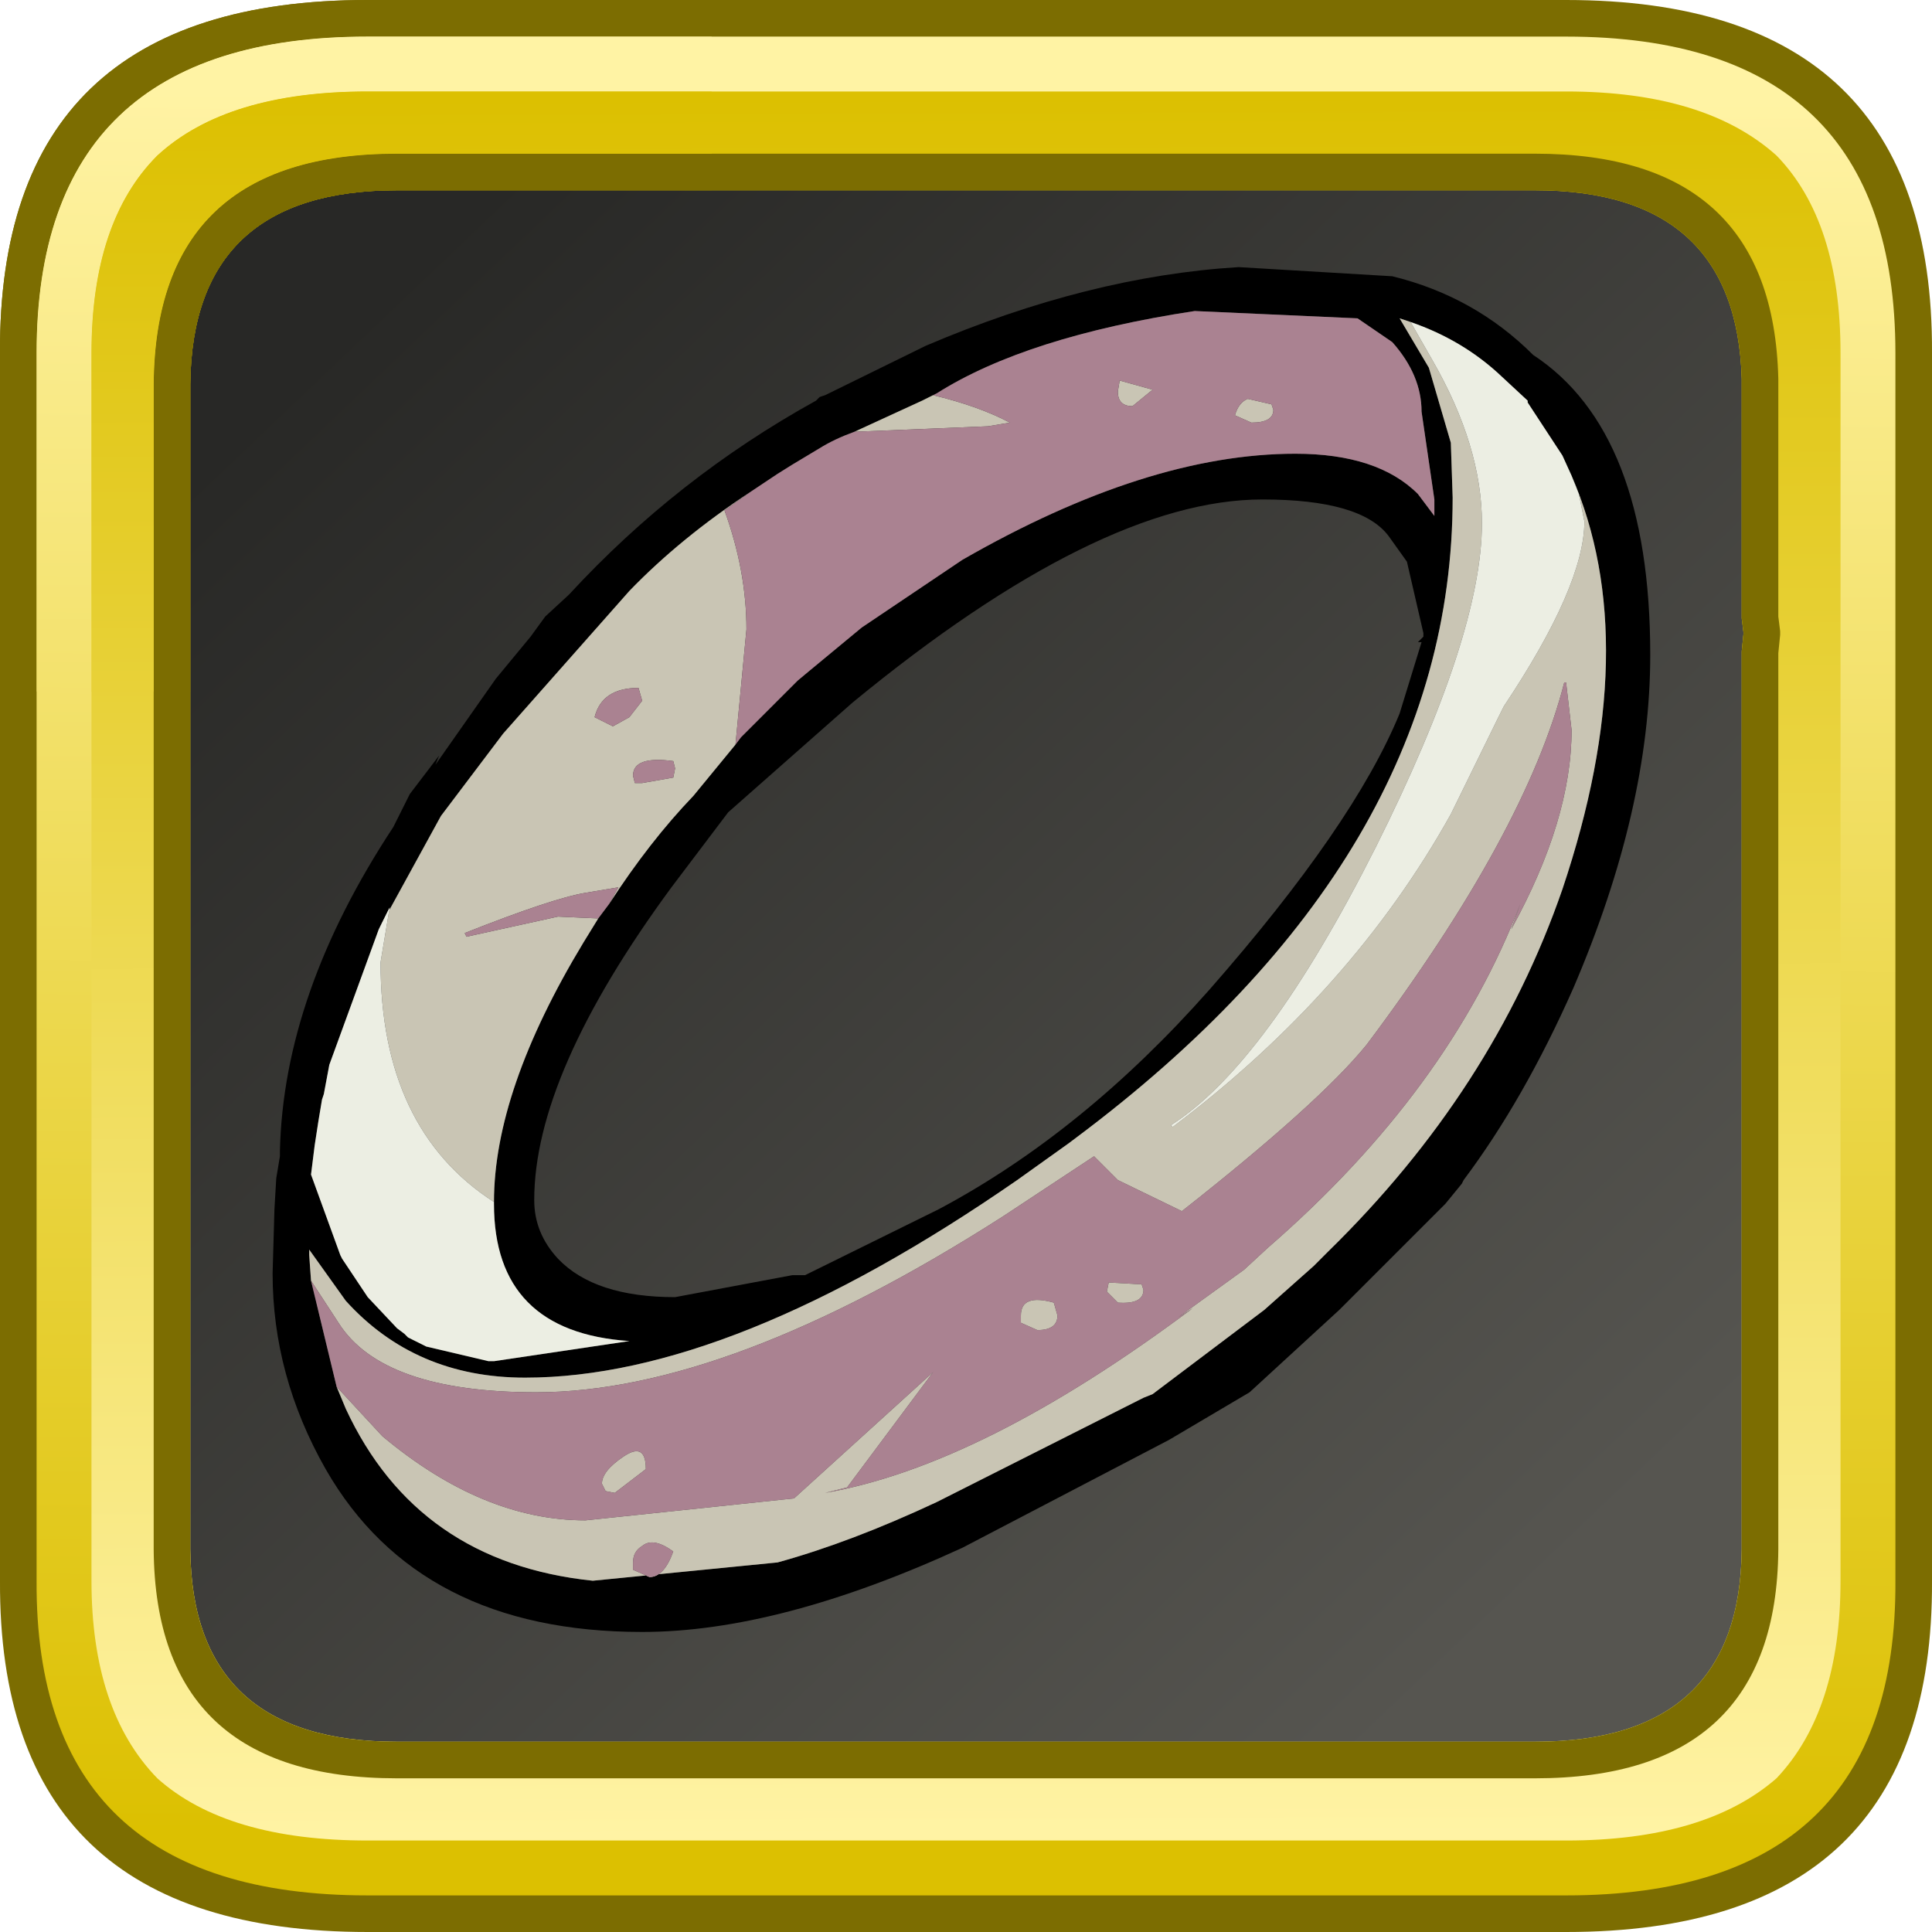 <?xml version="1.0" encoding="UTF-8" standalone="no"?>
<svg xmlns:ffdec="https://www.free-decompiler.com/flash" xmlns:xlink="http://www.w3.org/1999/xlink" ffdec:objectType="frame" height="52.8px" width="52.8px" xmlns="http://www.w3.org/2000/svg">
  <g transform="matrix(1.0, 0.0, 0.0, 1.0, 2.0, 2.0)">
    <use ffdec:characterId="619" height="44.0" transform="matrix(1.0, 0.0, 0.0, 1.0, 2.0, 2.0)" width="44.0" xlink:href="#sprite0"/>
    <use ffdec:characterId="750" height="37.35" transform="matrix(1.0, 0.0, 0.0, 1.0, 5.45, 5.25)" width="37.65" xlink:href="#sprite2"/>
    <use ffdec:characterId="620" height="52.8" transform="matrix(1.0, 0.0, 0.0, 1.0, -2.0, -2.0)" width="52.8" xlink:href="#sprite3"/>
  </g>
  <defs>
    <g id="sprite0" transform="matrix(1.0, 0.0, 0.0, 1.0, -2.0, -2.0)">
      <use ffdec:characterId="482" height="44.0" transform="matrix(1.0, 0.0, 0.0, 1.0, 2.0, 2.0)" width="44.0" xlink:href="#sprite1"/>
    </g>
    <g id="sprite1" transform="matrix(1.0, 0.0, 0.0, 1.0, -2.0, -2.0)">
      <use ffdec:characterId="481" height="44.0" transform="matrix(1.0, 0.0, 0.0, 1.0, 2.0, 2.0)" width="44.0" xlink:href="#shape0"/>
    </g>
    <g id="shape0" transform="matrix(1.0, 0.0, 0.0, 1.0, -2.0, -2.0)">
      <path d="M44.3 3.05 L44.45 3.2 44.6 3.3 45.3 4.15 45.25 4.0 45.45 4.5 Q46.0 5.75 46.0 7.5 L46.0 40.5 45.75 42.8 45.7 42.9 45.7 42.85 45.45 43.55 45.4 43.7 45.1 44.2 44.7 44.65 Q43.15 46.0 40.1 46.0 L7.9 46.0 Q5.65 46.0 4.2 45.3 L4.25 45.3 3.65 44.95 3.25 44.6 3.15 44.45 3.0 44.3 2.5 43.4 Q2.0 42.2 2.0 40.6 L2.0 40.5 2.0 7.5 Q2.0 6.55 2.15 5.75 L2.7 4.25 Q3.35 3.05 4.7 2.5 L4.65 2.5 5.0 2.4 5.15 2.35 5.3 2.3 5.9 2.15 6.85 2.05 6.95 2.05 7.8 2.0 7.9 2.0 18.3 2.0 18.6 2.0 40.1 2.0 40.45 2.0 41.6 2.1 41.75 2.1 41.95 2.2 43.05 2.45 Q43.7 2.65 44.2 3.0 L44.3 3.05" fill="url(#gradient0)" fill-rule="evenodd" stroke="none"/>
    </g>
    <linearGradient gradientTransform="matrix(-0.02, -0.021, 0.021, -0.02, 24.0, 24.0)" gradientUnits="userSpaceOnUse" id="gradient0" spreadMethod="pad" x1="-819.2" x2="819.2">
      <stop offset="0.0" stop-color="#565550"/>
      <stop offset="1.0" stop-color="#282826"/>
    </linearGradient>
    <g id="sprite2" transform="matrix(1.0, 0.0, 0.0, 1.0, 3.75, 3.8)">
      <use ffdec:characterId="749" height="37.35" transform="matrix(1.0, 0.0, 0.0, 1.0, -3.75, -3.8)" width="37.65" xlink:href="#shape1"/>
    </g>
    <g id="shape1" transform="matrix(1.0, 0.0, 0.0, 1.0, 3.75, 3.8)">
      <path d="M11.35 -0.25 L14.1 -1.6 Q18.55 -3.5 22.65 -3.75 L26.85 -3.5 Q29.1 -2.95 30.7 -1.35 33.9 0.75 33.9 6.85 33.9 11.05 31.8 15.95 30.45 19.0 28.8 21.2 L28.75 21.3 28.3 21.85 25.4 24.75 22.95 27.0 20.75 28.3 15.1 31.25 Q10.1 33.55 6.35 33.55 0.25 33.55 -2.3 29.1 -3.75 26.55 -3.75 23.75 L-3.7 22.0 -3.65 21.15 -3.55 20.55 -3.55 20.4 Q-3.45 16.1 -0.45 11.55 L0.0 10.65 0.8 9.6 0.7 9.85 2.35 7.5 3.3 6.35 3.7 5.8 4.35 5.2 Q7.3 2.0 11.1 -0.1 L11.2 -0.2 11.35 -0.25 M14.0 -0.1 L12.15 0.75 Q11.6 0.95 11.2 1.2 L10.45 1.65 10.05 1.9 9.3 2.4 Q7.4 3.65 6.0 5.1 L2.55 9.0 0.85 11.25 -0.85 14.35 -2.2 18.05 -2.35 18.85 -2.4 19.0 -2.5 19.6 -2.6 20.25 -2.7 21.05 -1.9 23.25 -1.85 23.35 -1.15 24.4 -0.35 25.25 -0.15 25.4 -0.05 25.5 0.45 25.75 2.15 26.15 2.3 26.15 6.0 25.6 Q2.3 25.35 2.3 21.85 L2.3 21.8 Q2.3 18.75 4.75 14.7 L5.15 14.05 5.45 13.65 Q6.55 11.95 7.75 10.7 L8.9 9.3 9.05 9.1 10.6 7.55 10.9 7.3 12.35 6.1 15.1 4.25 Q20.15 1.35 24.2 1.35 26.45 1.35 27.55 2.45 L28.0 3.05 28.0 2.6 27.65 0.2 Q27.65 -0.8 26.85 -1.7 L25.9 -2.35 21.45 -2.55 Q16.85 -1.85 14.4 -0.3 L14.0 -0.1 M31.75 1.95 L31.5 1.4 30.55 -0.05 30.55 -0.1 29.85 -0.75 Q28.8 -1.75 27.35 -2.25 L27.05 -2.35 27.85 -1.0 28.45 1.05 28.5 2.55 Q28.5 12.35 18.2 20.05 L18.0 20.2 16.6 21.2 Q8.8 26.6 3.15 26.6 0.15 26.6 -1.75 24.5 L-2.75 23.1 -2.75 23.25 -2.7 23.95 -2.0 26.85 -1.75 27.45 Q0.2 31.65 5.0 32.15 L10.05 31.65 Q12.05 31.1 14.4 30.0 L20.05 27.15 20.3 27.05 23.35 24.75 24.7 23.55 25.1 23.15 Q29.6 18.75 31.5 13.25 33.75 6.55 31.75 1.95 M26.75 3.6 Q26.0 2.6 23.3 2.6 18.85 2.6 12.1 8.15 L8.7 11.15 7.15 13.2 Q3.4 18.3 3.4 21.75 3.4 22.65 4.05 23.35 5.05 24.4 7.25 24.4 L10.45 23.8 10.8 23.8 14.45 22.0 Q18.4 19.9 21.85 16.0 25.8 11.5 27.05 8.45 L27.65 6.5 27.55 6.5 27.7 6.35 27.7 6.25 27.25 4.3 26.75 3.6" fill="#000000" fill-rule="evenodd" stroke="none"/>
      <path d="M19.4 -0.65 L20.3 -0.4 19.75 0.05 Q19.35 0.05 19.35 -0.35 L19.4 -0.65 M14.0 -0.1 L14.3 -0.25 Q15.55 0.05 16.4 0.5 L15.8 0.6 12.15 0.75 14.0 -0.1 M9.3 2.4 L8.6 2.9 Q9.2 4.55 9.2 6.15 L8.9 9.3 7.75 10.7 Q6.55 11.95 5.45 13.65 L5.7 13.2 4.8 13.35 Q3.9 13.5 1.5 14.45 L1.55 14.55 4.05 14.0 5.15 14.05 4.75 14.7 Q2.3 18.75 2.3 21.8 -0.8 19.8 -0.8 15.25 L-0.55 13.75 -0.85 14.35 0.85 11.25 2.55 9.0 6.0 5.1 Q7.4 3.65 9.3 2.4 M27.35 -2.25 L27.95 -1.2 Q29.3 1.15 29.3 3.25 29.3 6.3 26.4 12.1 23.4 18.05 20.8 19.7 L20.85 19.75 Q25.75 16.05 28.45 11.2 L29.75 8.55 29.9 8.25 Q32.1 4.95 32.1 3.2 L31.95 2.45 31.75 1.95 Q33.75 6.55 31.5 13.25 29.6 18.75 25.1 23.15 L24.7 23.55 23.35 24.75 20.3 27.05 20.05 27.15 14.4 30.0 Q12.05 31.1 10.05 31.65 L5.0 32.15 Q0.2 31.65 -1.75 27.45 L-2.0 26.85 -0.75 28.2 Q2.0 30.5 4.8 30.5 L10.5 29.9 14.3 26.45 11.95 29.6 11.35 29.75 Q15.65 29.0 21.4 24.7 L21.0 24.95 22.8 23.65 23.45 23.05 Q28.4 18.75 30.35 13.65 L30.1 14.35 Q31.75 11.35 31.75 8.9 L31.6 7.6 31.55 7.6 Q30.5 11.7 26.15 17.5 24.85 19.1 21.1 22.05 L19.35 21.2 18.7 20.55 16.2 22.2 Q8.7 27.0 3.45 27.0 -0.75 27.0 -1.95 25.1 L-2.7 23.95 -2.75 23.25 -2.75 23.1 -1.75 24.5 Q0.15 26.6 3.15 26.6 8.8 26.6 16.6 21.2 L18.0 20.2 18.2 20.05 Q28.5 12.35 28.5 2.55 L28.45 1.05 27.85 -1.0 27.05 -2.35 27.35 -2.25 M22.55 0.3 Q22.65 -0.05 22.9 -0.15 L23.55 0.0 23.6 0.15 Q23.6 0.5 23.0 0.5 L22.55 0.3 M7.2 9.75 Q6.1 9.6 6.1 10.15 L6.15 10.35 6.35 10.35 7.2 10.2 7.25 9.95 7.2 9.75 M6.35 8.1 L6.25 7.75 Q5.25 7.75 5.05 8.55 L5.55 8.8 6.0 8.55 6.35 8.1 M19.35 24.55 L19.05 24.25 19.1 24.0 20.0 24.05 20.05 24.2 Q20.05 24.6 19.35 24.55 M16.7 24.9 Q16.7 24.3 17.6 24.55 L17.7 24.9 Q17.7 25.3 17.15 25.3 L16.7 25.1 16.7 24.9 M5.85 28.75 Q6.45 28.35 6.45 29.1 L5.6 29.75 5.35 29.7 5.25 29.5 Q5.25 29.15 5.85 28.75 M7.2 31.35 Q6.65 30.95 6.35 31.2 6.1 31.35 6.1 31.65 L6.1 31.85 6.55 32.05 Q6.95 32.05 7.2 31.35" fill="#c9c5b4" fill-rule="evenodd" stroke="none"/>
      <path d="M19.4 -0.65 L19.35 -0.35 Q19.35 0.05 19.75 0.05 L20.3 -0.4 19.4 -0.65 M12.15 0.75 L15.8 0.6 16.4 0.5 Q15.55 0.05 14.3 -0.25 L14.0 -0.1 14.4 -0.3 Q16.85 -1.85 21.45 -2.55 L25.9 -2.35 26.85 -1.7 Q27.65 -0.8 27.65 0.2 L28.0 2.6 28.0 3.05 27.55 2.45 Q26.45 1.35 24.2 1.35 20.15 1.35 15.1 4.25 L12.35 6.1 10.9 7.3 10.6 7.55 9.05 9.1 8.9 9.3 9.2 6.15 Q9.2 4.55 8.6 2.9 L9.3 2.4 10.05 1.9 10.45 1.65 11.2 1.2 Q11.6 0.95 12.15 0.75 M-2.7 23.95 L-1.95 25.1 Q-0.75 27.0 3.45 27.0 8.7 27.0 16.2 22.2 L18.7 20.55 19.35 21.2 21.1 22.05 Q24.85 19.1 26.15 17.5 30.5 11.7 31.55 7.6 L31.6 7.6 31.75 8.9 Q31.75 11.35 30.1 14.35 L30.35 13.65 Q28.4 18.75 23.45 23.05 L22.8 23.65 21.0 24.95 21.4 24.7 Q15.65 29.0 11.35 29.75 L11.95 29.6 14.3 26.45 10.5 29.9 4.8 30.5 Q2.0 30.5 -0.75 28.2 L-2.0 26.85 -2.7 23.95 M22.55 0.3 L23.0 0.5 Q23.6 0.5 23.6 0.15 L23.55 0.0 22.9 -0.15 Q22.65 -0.05 22.55 0.3 M6.35 8.1 L6.0 8.55 5.55 8.8 5.05 8.55 Q5.25 7.75 6.25 7.75 L6.35 8.1 M7.2 9.75 L7.25 9.95 7.2 10.2 6.35 10.35 6.15 10.35 6.1 10.15 Q6.1 9.6 7.2 9.75 M5.45 13.65 L5.15 14.05 4.05 14.0 1.55 14.55 1.5 14.45 Q3.9 13.5 4.8 13.35 L5.7 13.2 5.45 13.65 M5.85 28.75 Q5.25 29.15 5.25 29.5 L5.35 29.7 5.6 29.75 6.45 29.1 Q6.45 28.35 5.85 28.75 M16.7 24.9 L16.7 25.1 17.15 25.3 Q17.7 25.3 17.7 24.9 L17.6 24.55 Q16.7 24.3 16.7 24.9 M19.35 24.55 Q20.05 24.6 20.05 24.2 L20.0 24.05 19.1 24.0 19.05 24.25 19.35 24.55 M7.2 31.35 Q6.95 32.05 6.55 32.05 L6.1 31.85 6.1 31.65 Q6.1 31.35 6.35 31.2 6.65 30.95 7.2 31.35" fill="#aa8291" fill-rule="evenodd" stroke="none"/>
      <path d="M31.75 1.95 L31.95 2.45 32.1 3.2 Q32.1 4.95 29.9 8.25 L29.75 8.55 28.45 11.2 Q25.75 16.05 20.85 19.75 L20.8 19.7 Q23.4 18.05 26.4 12.1 29.3 6.3 29.3 3.25 29.3 1.15 27.95 -1.2 L27.35 -2.25 Q28.8 -1.75 29.85 -0.75 L30.55 -0.1 30.55 -0.05 31.5 1.4 31.75 1.95 M2.3 21.8 L2.3 21.85 Q2.3 25.35 6.0 25.6 L2.3 26.15 2.15 26.15 0.45 25.75 -0.05 25.5 -0.15 25.4 -0.35 25.25 -1.15 24.4 -1.85 23.35 -1.9 23.25 -2.7 21.05 -2.6 20.25 -2.5 19.6 -2.4 19.0 -2.35 18.85 -2.2 18.05 -0.85 14.35 -0.55 13.75 -0.8 15.25 Q-0.8 19.8 2.3 21.8" fill="#eceee3" fill-rule="evenodd" stroke="none"/>
    </g>
    <g id="sprite3" transform="matrix(1.0, 0.0, 0.0, 1.0, 2.0, 2.0)">
      <use ffdec:characterId="614" height="52.8" transform="matrix(1.0, 0.0, 0.0, 1.0, -2.0, -2.0)" width="52.8" xlink:href="#shape2"/>
      <filter id="filter0">
        <feColorMatrix in="SourceGraphic" result="filterResult0" type="matrix" values="0.309 0.609 0.082 0.0 0.067 0.309 0.609 0.082 0.0 0.067 0.309 0.609 0.082 0.0 0.067 0.0 0.0 0.0 1.0 0.0"/>
      </filter>
      <use ffdec:characterId="616" filter="url(#filter0)" height="18.9" transform="matrix(1.0, 0.0, 0.0, 1.0, -2.0, -2.0)" width="19.45" xlink:href="#sprite4"/>
    </g>
    <g id="shape2" transform="matrix(1.0, 0.0, 0.0, 1.0, 2.0, 2.0)">
      <path d="M48.15 8.55 Q48.1 1.45 40.55 1.45 L9.4 1.45 Q1.8 1.45 1.8 8.65 L1.8 40.5 Q1.8 47.8 9.4 47.8 L40.55 47.8 Q48.15 47.8 48.15 40.5 L48.2 15.45 48.15 14.85 48.15 8.65 48.15 8.55 M49.4 7.85 L49.4 41.4 Q49.4 49.05 41.35 49.05 L8.6 49.05 Q0.55 49.05 0.55 41.4 L0.55 7.85 Q0.55 0.2 8.6 0.2 L41.35 0.2 Q49.4 0.2 49.4 7.85" fill="#eade53" fill-rule="evenodd" stroke="none"/>
      <path d="M48.15 8.55 L48.15 8.65 48.15 14.85 48.2 15.45 48.15 40.5 Q48.15 47.8 40.55 47.8 L9.4 47.8 Q1.8 47.8 1.8 40.5 L1.8 8.65 Q1.8 1.45 9.4 1.45 L40.55 1.45 Q48.1 1.45 48.15 8.55 M46.95 8.55 Q46.85 2.65 40.55 2.65 L9.4 2.65 Q3.05 2.65 3.0 8.65 L3.0 40.5 Q3.05 46.6 9.4 46.6 L40.55 46.6 Q46.95 46.6 46.95 40.5 L47.0 15.5 46.95 14.95 46.95 14.85 46.95 8.55" fill="#755e44" fill-rule="evenodd" stroke="none"/>
      <path d="M40.8 -2.0 Q50.85 -2.0 50.8 7.65 L50.8 41.2 Q50.85 50.8 40.8 50.8 L8.05 50.8 Q-2.05 50.8 -2.0 41.2 L-2.0 7.65 Q-2.05 -2.0 8.05 -2.0 L40.8 -2.0 M45.6 15.95 L45.6 15.8 45.65 15.3 45.6 14.9 45.6 14.7 45.6 8.35 Q45.45 3.2 39.95 3.2 L8.85 3.2 Q3.25 3.2 3.2 8.5 L3.2 40.35 Q3.25 45.6 8.85 45.6 L39.95 45.6 Q45.55 45.6 45.6 40.35 L45.6 15.95" fill="#7c6d01" fill-rule="evenodd" stroke="none"/>
      <path d="M40.8 -1.0 Q49.8 -1.0 49.8 7.65 L49.8 41.2 Q49.85 49.8 40.8 49.8 L8.05 49.8 Q-1.05 49.8 -1.0 41.2 L-1.0 7.65 Q-1.0 -1.0 8.05 -1.0 L40.8 -1.0 M46.6 15.9 L46.65 15.3 46.6 14.8 46.6 14.7 46.6 8.4 Q46.5 2.2 39.95 2.2 L8.85 2.2 Q2.2 2.2 2.2 8.5 L2.2 40.35 Q2.25 46.6 8.85 46.6 L39.95 46.6 Q46.55 46.6 46.6 40.35 L46.6 15.9" fill="url(#gradient1)" fill-rule="evenodd" stroke="none"/>
      <path d="M45.6 14.9 L45.6 14.7 45.6 8.35 Q45.45 3.2 39.95 3.2 L8.85 3.2 Q3.25 3.2 3.2 8.5 L3.2 40.35 Q3.25 45.6 8.85 45.6 L39.95 45.6 Q45.55 45.6 45.6 40.35 L45.6 15.95 45.6 15.8 45.65 15.3 45.6 14.9 M48.3 7.65 L48.3 41.2 Q48.3 44.75 46.55 46.6 44.6 48.3 40.8 48.3 L8.05 48.3 Q4.2 48.3 2.3 46.6 0.5 44.75 0.5 41.2 L0.5 7.65 Q0.5 4.05 2.3 2.25 4.2 0.5 8.05 0.5 L40.8 0.5 Q44.6 0.5 46.55 2.25 48.3 4.05 48.3 7.65" fill="url(#gradient2)" fill-rule="evenodd" stroke="none"/>
      <path d="M45.6 14.9 L45.6 14.7 45.6 8.35 Q45.45 3.2 39.95 3.2 L8.85 3.2 Q3.25 3.2 3.2 8.5 L3.2 40.35 Q3.25 45.6 8.85 45.6 L39.95 45.6 Q45.55 45.6 45.6 40.35 L45.6 15.95 45.6 15.8 45.65 15.3 45.6 14.9 M46.6 14.85 L46.65 15.25 46.65 15.35 46.6 15.85 46.6 15.95 46.6 40.35 Q46.55 46.6 39.95 46.6 L8.85 46.6 Q2.25 46.6 2.2 40.35 L2.2 8.5 Q2.25 2.2 8.85 2.2 L39.95 2.2 Q46.45 2.2 46.6 8.35 L46.6 14.75 46.6 14.85" fill="#7c6d01" fill-rule="evenodd" stroke="none"/>
    </g>
    <linearGradient gradientTransform="matrix(1.0E-4, -0.029, 0.031, 2.0E-4, 24.4, 24.4)" gradientUnits="userSpaceOnUse" id="gradient1" spreadMethod="pad" x1="-819.2" x2="819.2">
      <stop offset="0.0" stop-color="#dcc001"/>
      <stop offset="1.0" stop-color="#fff3a4"/>
    </linearGradient>
    <linearGradient gradientTransform="matrix(1.0E-4, 0.029, -0.031, 1.0E-4, 24.4, 24.4)" gradientUnits="userSpaceOnUse" id="gradient2" spreadMethod="pad" x1="-819.2" x2="819.2">
      <stop offset="0.0" stop-color="#dcc001"/>
      <stop offset="1.0" stop-color="#fff3a4"/>
    </linearGradient>
    <g id="sprite4" transform="matrix(1.0, 0.0, 0.0, 1.0, 0.0, 0.0)">
      <use ffdec:characterId="615" height="18.9" transform="matrix(1.0, 0.0, 0.0, 1.0, 0.0, 0.0)" width="19.45" xlink:href="#shape3"/>
    </g>
    <g id="shape3" transform="matrix(1.0, 0.0, 0.0, 1.0, 0.0, 0.0)">
      <path d="M1.0 18.9 L0.0 18.9 0.0 9.65 Q-0.05 0.0 10.05 0.0 L19.45 0.0 19.45 1.0 10.05 1.0 Q1.0 1.0 1.0 9.65 L1.0 18.9 M19.45 4.2 L19.45 5.2 10.85 5.2 Q5.25 5.2 5.2 10.5 L5.2 18.9 4.2 18.9 4.2 10.5 Q4.25 4.2 10.85 4.2 L19.45 4.2" fill="#7c6d01" fill-rule="evenodd" stroke="none"/>
      <path d="M19.45 1.0 L19.45 2.5 10.05 2.5 Q6.2 2.5 4.3 4.25 2.5 6.05 2.5 9.65 L2.5 18.9 1.0 18.9 1.0 9.65 Q1.0 1.0 10.05 1.0 L19.45 1.0" fill="url(#gradient3)" fill-rule="evenodd" stroke="none"/>
      <path d="M19.45 2.5 L19.45 4.2 10.85 4.2 Q4.25 4.2 4.2 10.5 L4.2 18.9 2.5 18.9 2.5 9.65 Q2.5 6.05 4.3 4.25 6.2 2.5 10.05 2.5 L19.45 2.5" fill="url(#gradient4)" fill-rule="evenodd" stroke="none"/>
    </g>
    <linearGradient gradientTransform="matrix(1.0E-4, -0.029, 0.031, 2.0E-4, 26.4, 26.4)" gradientUnits="userSpaceOnUse" id="gradient3" spreadMethod="pad" x1="-819.2" x2="819.2">
      <stop offset="0.0" stop-color="#dcc001"/>
      <stop offset="1.0" stop-color="#fff3a4"/>
    </linearGradient>
    <linearGradient gradientTransform="matrix(1.0E-4, 0.029, -0.031, 1.0E-4, 26.4, 26.4)" gradientUnits="userSpaceOnUse" id="gradient4" spreadMethod="pad" x1="-819.2" x2="819.2">
      <stop offset="0.0" stop-color="#dcc001"/>
      <stop offset="1.0" stop-color="#fff3a4"/>
    </linearGradient>
  </defs>
</svg>
